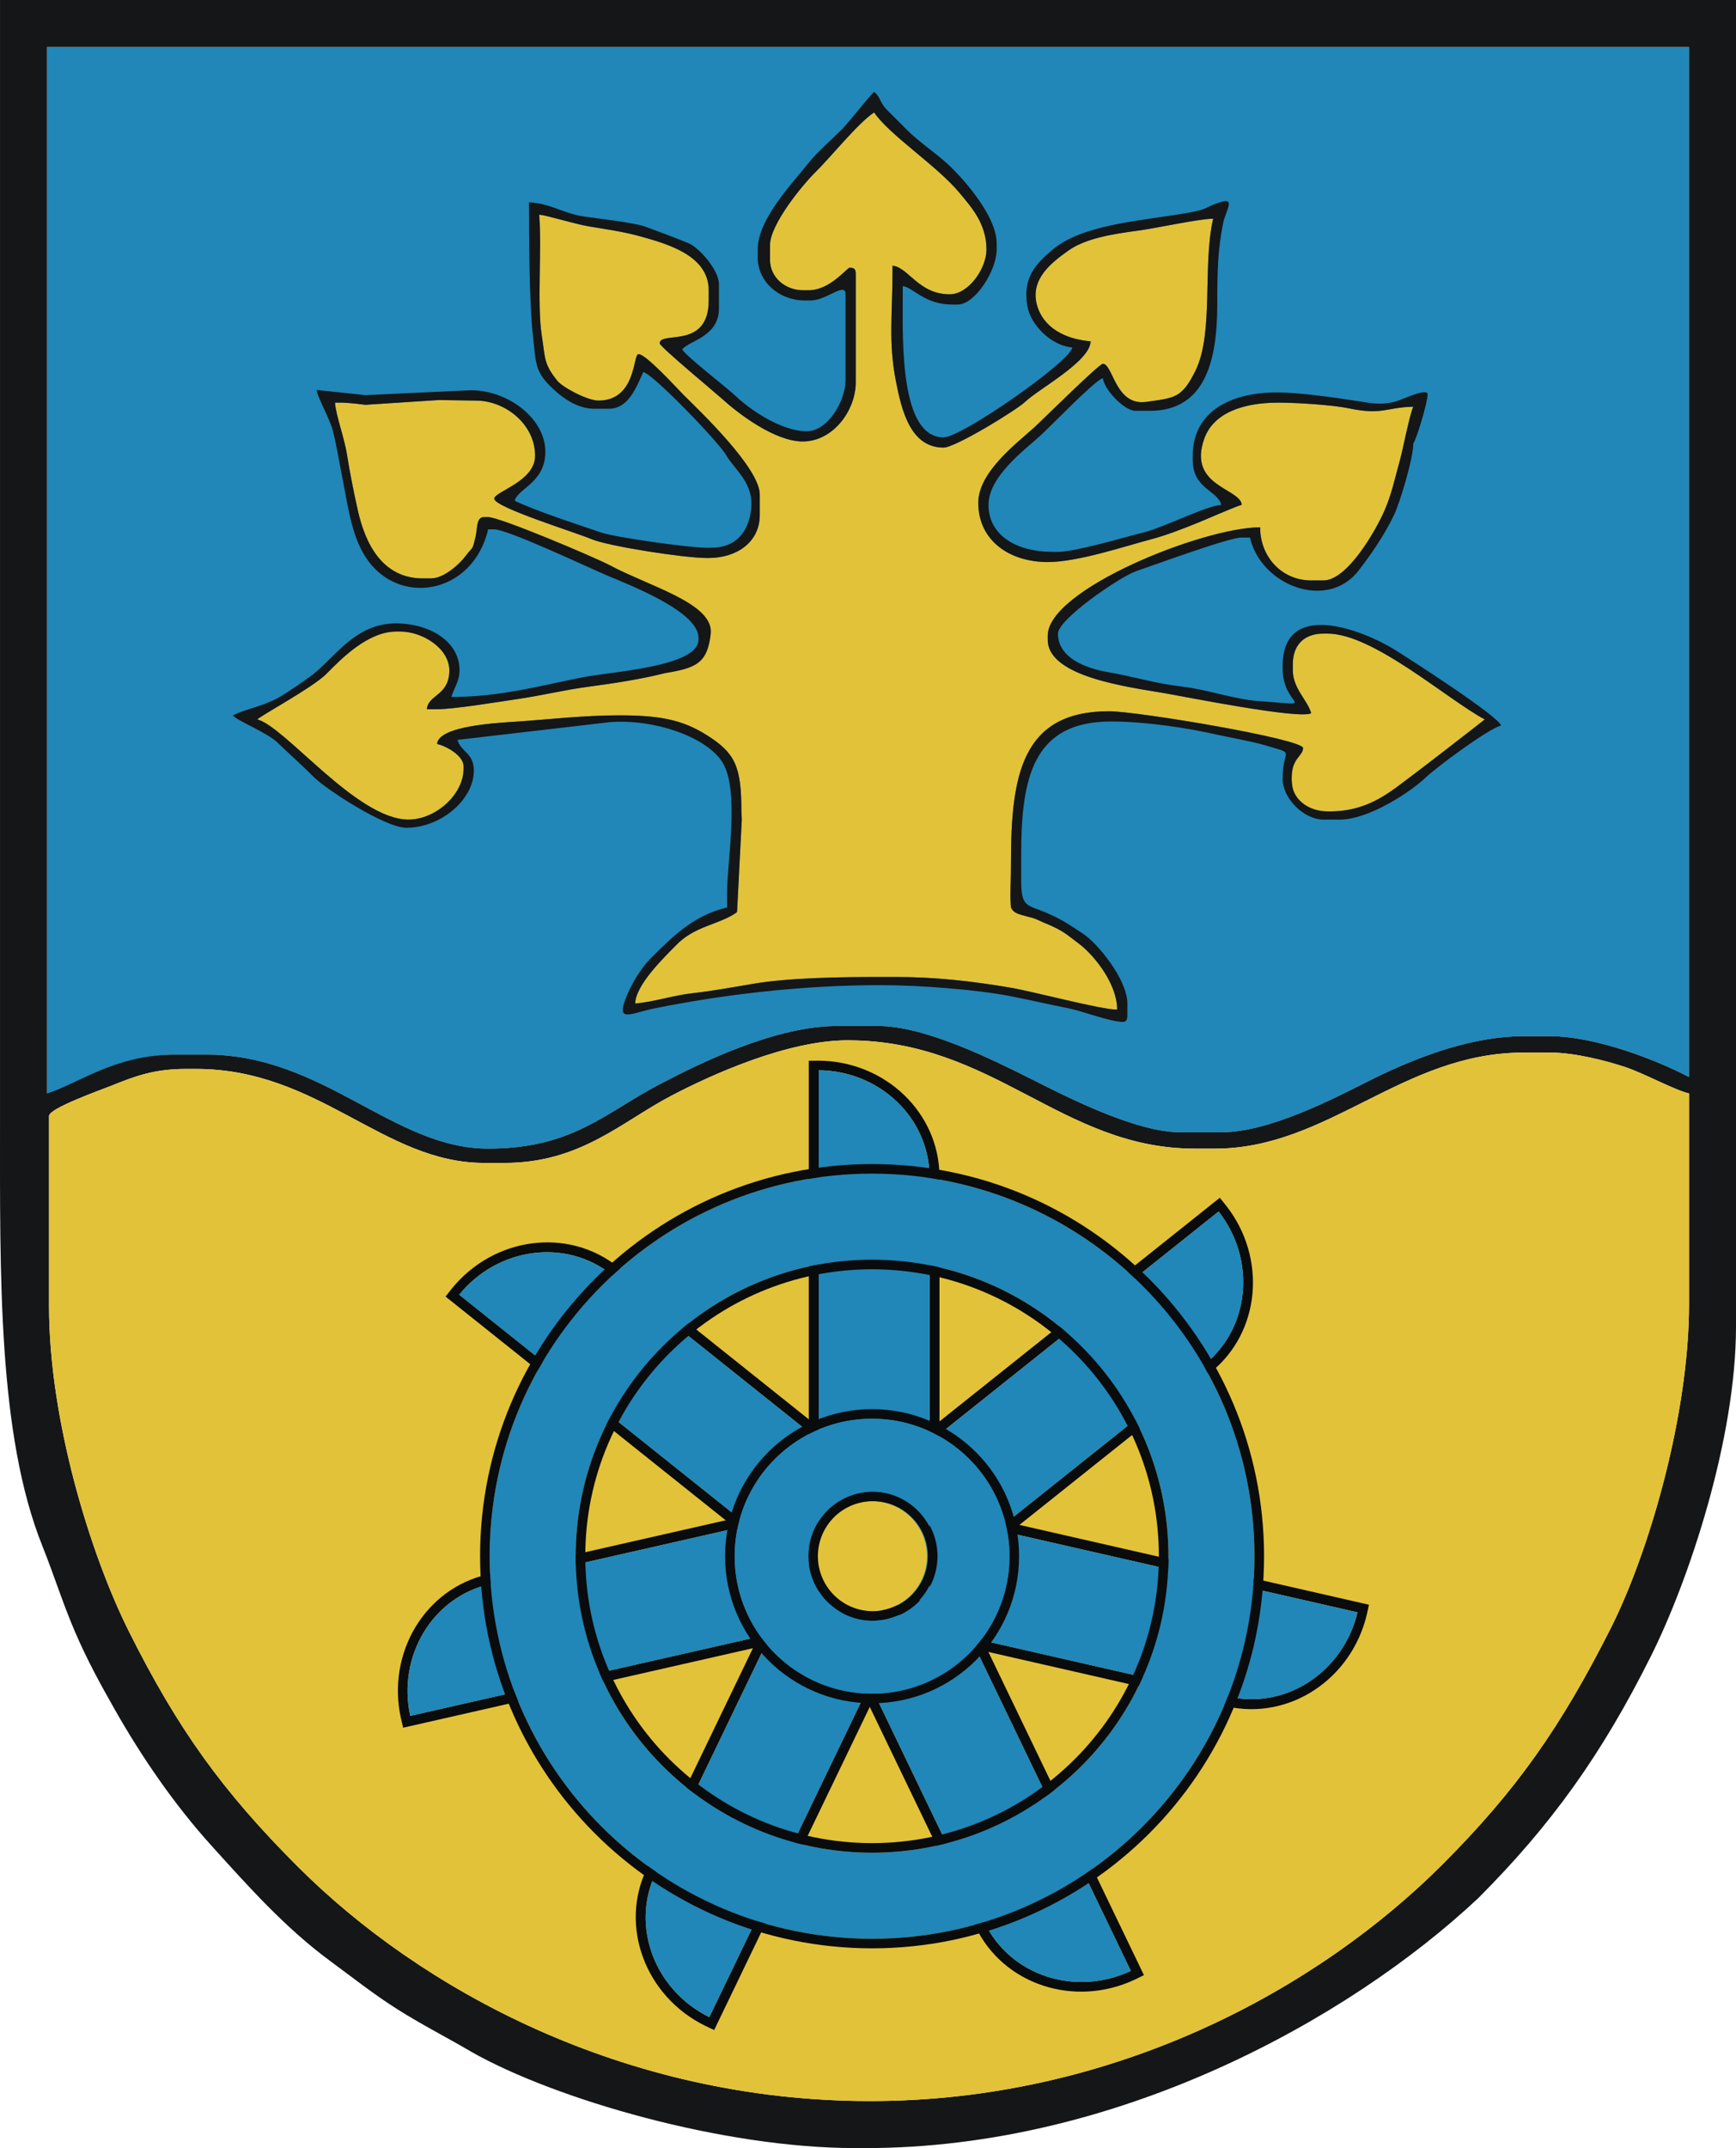<svg xmlns="http://www.w3.org/2000/svg" width="507.877" height="628.165" viewBox="0 0 143.334 177.282" xml:space="preserve" style="fill-rule:evenodd"><path d="M39.33 152.384c2.834-.236 5.587-3.205 10.623-3.205h2.53c9.69 0 15.419 7.76 23.27 7.76 6.947 0 9.632-2.936 14.11-5.285 3.487-1.83 9.636-4.836 14.725-4.836h3.373c3.943 0 9.703 2.911 12.535 4.328 2.768 1.385 8.633 4.443 12.422 4.443h3.372c3.985 0 9.323-2.805 12.14-4.218 3.213-1.612 8.08-3.71 12.817-3.71h2.192c3.818 0 8.91 2.02 11.467 3.374V66.02H39.33v86.364z" style="fill:#2087b8" transform="translate(-35.45 -62.14)"/><path d="M99.023 82.382v1.18c0 1.553 1.355 2.53 2.699 2.53h.506c1.76 0 3.15-1.855 3.372-1.855.389 0 .506.118.506.506v8.94c0 2.328-1.861 4.892-4.384 4.892-2.261 0-5.25-2.25-6.533-3.417-.587-.533-5.271-4.412-5.271-4.68 0-1.06 4.047.55 4.047-3.542v-.843c0-2.84-3.33-3.805-5.667-4.452-1.387-.384-2.749-.568-4.24-.819-1.107-.186-3.508-.922-4.09-.97.226 2.707-.178 7.435.205 9.916.308 1.996.16 2.374 1.279 3.781.46.579 2.51 1.652 3.407 1.652 3.05 0 2.865-3.62 3.26-3.817.479-.24 3.307 2.89 3.777 3.356 1.39 1.377 6.284 6.034 6.284 8.22v1.687c0 2.256-1.927 3.543-4.215 3.543h-.169c-1.89 0-8.19-.978-9.557-1.573-1.104-.481-7.98-2.605-7.98-3.319 0-.589 3.372-1.405 3.372-3.542 0-2.613-2.472-4.555-4.89-4.555l-3.04-.047-6.086.394c-.546-.08-.944-.136-1.834-.178h-.675c.095 1.137.782 2.896 1.01 4.387.201 1.319.567 3.12.88 4.517.612 2.73 2.022 5.602 5.361 5.602h.674c1.082 0 2.38-1.195 2.867-1.855.627-.85.516-.341.81-1.55.176-.718.043-1.655.708-1.655h.337c.983 0 8.916 3.372 10.03 3.968 3.187 1.699 6.502 2.341 8.123 5.51-1.045 2.482-.52 2.52-3.584 3.41-1.904.479-4.17.833-6.156 1.094-2.207.29-3.778.716-6.185 1.066-1.453.211-5.025.808-6.444.808h-.843c.102-1.222 1.855-1.097 1.855-3.205 0-1.803-2.194-3.205-4.047-3.205h-.337c-2.344 0-4.532 2.244-5.775 3.5-1.101 1.113-5.498 3.488-5.692 3.753 2.324.621 8.22 8.266 12.479 8.266 2.212 0 4.552-2.039 4.552-4.217v-.169c0-.86-1.355-1.66-2.192-1.855.127-1.527 5.114-1.744 6.745-1.857 2.598-.179 5.405-.505 8.263-.505 3.292 0 5.21.33 7.288 1.65 2.318 1.472 2.83 2.564 2.83 6.278l.033.676-.39 7.58-.05.094c-1.517 1.04-3.48 1.093-5.032 2.74-.92.94-3.295 3.22-3.33 4.766 1.5-.125 3.162-.673 4.716-.849 1.552-.175 3.284-.479 4.965-.769 2.984-.515 7.339-.575 10.723-.575h1.012c3.465 0 6.535.369 9.57.885 1.968.336 7.476 1.814 8.81 1.814 0-2.124-1.87-4.469-3.158-5.444-1.081-.82-1.305-1.059-2.6-1.617-.514-.222-.986-.564-1.5-.692-.643-.2-1.149-.248-1.47-.766l-.04-3.626c0-7.225.902-12.482 8.094-12.482 2.354 0 16.02 2.291 16.02 3.036 0 .654-.979.516-.979 2.043v1.011c0 1.194 1.494 2.175 3.002 2.175h.168c3.338 0 5.099-1.703 7.012-3.107.54-.396 5.779-4.446 5.804-4.484-3.079-1.63-9.192-7.084-12.984-7.084h-.338c-1.592 0-2.529.937-2.529 2.53v.506c0 1.494 1.234 2.48 1.518 3.542-1.057.507-10.38-1.362-12.015-1.644-3.027-.523-9.738-1.34-9.738-4.428v-.338c0-3.813 12.862-8.94 17.537-8.94 0 2.472 1.816 4.386 4.216 4.386h1.011c1.999 0 4.371-4.218 5.037-5.758.613-1.418.818-2.517 1.268-4.129.28-1.005.804-3.802 1.115-4.45-2.297.05-2.525.718-5.354.126-1.268-.266-4.194-.464-5.775-.464-2.887 0-5.366.824-6.132 2.976-1.4 3.933 2.982 4.087 3.096 5.458-.538.144-2.752 1.125-3.594 1.465-1.234.5-2.594 1.036-3.857 1.37-2.263.6-6.082 1.888-8.568 1.888-3.154 0-5.734-1.767-5.734-4.892 0-2.516 3.128-4.87 4.598-6.196.66-.595 5.37-5.274 5.689-5.274.83 0 1.03 3.503 3.57 3.145 2.364-.333 2.954-.3 4.077-2.58 1.53-3.102.565-8.704 1.459-12.541-1.319.03-4.626.778-6.258.994-2.148.284-4.343.653-5.747 1.673-1.238.899-3.144 2.266-2.543 4.46.506 1.848 2.29 2.816 4.43 2.994-.037 1.664-4.275 3.911-5.437 5.019-.69.658-5.729 3.752-6.704 3.752-2.728 0-3.463-3.05-3.94-5.505-.63-3.235-.276-5.529-.276-9.001v-.506c1.288.107 2.147 2.361 4.722 2.361 1.566 0 3.043-2.14 3.038-3.71-.008-2.121-1.237-3.468-2.241-4.678-1.845-2.22-5.8-4.778-7.037-6.624-1.375.92-3.544 3.652-4.849 4.932-1.012.994-3.75 4.294-3.75 6.032z" style="fill:#e2c238" transform="translate(-35.45 -62.14)"/><path d="M99.023 82.382c0-1.738 2.74-5.038 3.752-6.032 1.304-1.28 3.473-4.011 4.848-4.932 1.236 1.846 5.193 4.404 7.037 6.624 1.004 1.21 2.233 2.557 2.24 4.677.007 1.57-1.47 3.711-3.037 3.711-2.575 0-3.433-2.254-4.722-2.361v.506c0 3.472-.353 5.766.276 9.001.477 2.456 1.212 5.505 3.94 5.505.975 0 6.014-3.094 6.704-3.752 1.162-1.108 5.4-3.355 5.437-5.02-2.14-.177-3.924-1.145-4.43-2.993-.601-2.193 1.305-3.561 2.543-4.46 1.404-1.02 3.6-1.389 5.747-1.673 1.632-.216 4.94-.965 6.258-.994-.894 3.837.07 9.439-1.459 12.542-1.123 2.279-1.713 2.246-4.078 2.58-2.54.357-2.74-3.146-3.57-3.146-.319 0-5.028 4.68-5.688 5.274-1.47 1.326-4.598 3.68-4.598 6.196 0 3.125 2.58 4.892 5.734 4.892 2.486 0 6.305-1.287 8.568-1.887 1.263-.335 2.623-.87 3.857-1.37.842-.34 3.056-1.322 3.594-1.466-.114-1.37-4.496-1.525-3.096-5.458.766-2.152 3.245-2.976 6.132-2.976 1.581 0 4.507.198 5.775.464 2.83.592 3.057-.075 5.354-.127-.31.649-.835 3.446-1.115 4.451-.45 1.612-.655 2.71-1.268 4.13-.666 1.539-3.038 5.757-5.037 5.757h-1.011c-2.4 0-4.216-1.914-4.216-4.385-4.675 0-17.537 5.126-17.537 8.94v.337c0 3.088 6.711 3.906 9.738 4.428 1.635.282 10.958 2.151 12.015 1.644-.284-1.061-1.518-2.047-1.518-3.542v-.506c0-1.593.937-2.53 2.53-2.53h.337c3.792 0 9.905 5.455 12.984 7.084-.025.038-5.263 4.088-5.804 4.485-1.913 1.403-3.674 3.106-7.012 3.106h-.168c-1.508 0-2.772-.924-2.922-2.174-.032-.356-.052-.486-.025-.804.045-1.419.923-1.597.923-2.251 0-.745-13.665-3.036-16.02-3.036-7.191 0-8.094 5.257-8.094 12.482 0 1.237-.108 2.991 0 3.71.224.555.856.592 1.517.801.512.09.982.392 1.495.573 1.294.558 1.518.797 2.6 1.617 1.287.975 3.157 3.32 3.157 5.444-1.334 0-6.842-1.478-8.81-1.814-3.035-.516-6.105-.885-9.57-.885h-1.012c-3.384 0-7.74.06-10.723.575-1.68.29-3.413.594-4.965.77-1.554.175-3.217.723-4.716.848.035-1.546 2.41-3.825 3.33-4.766 1.552-1.647 3.515-1.7 5.031-2.74l.051-.094.39-7.58-.033-.676c0-3.714-.512-4.806-2.83-6.278-2.078-1.32-3.996-1.65-7.288-1.65-2.858 0-5.665.326-8.263.506-1.631.112-6.618.33-6.745 1.856.837.194 2.192.995 2.192 1.855v.169c0 2.179-2.34 4.217-4.552 4.217-4.259 0-10.155-7.645-12.479-8.266.194-.265 4.591-2.64 5.692-3.752 1.243-1.257 3.43-3.5 5.775-3.5h.337c1.853 0 4.047 1.4 4.047 3.204 0 2.108-1.753 1.983-1.855 3.205h.843c1.419 0 4.991-.597 6.444-.808 2.407-.35 3.978-.775 6.185-1.066 1.985-.261 4.252-.615 6.156-1.095 2.543-.42 3.549-.776 3.811-3.272.263-2.497-5.082-3.899-8.35-5.647-1.114-.596-9.047-3.968-10.03-3.968h-.337c-.665 0-.532.937-.707 1.655-.295 1.209-.184.7-.81 1.55-.487.66-1.786 1.856-2.868 1.856h-.674c-3.339 0-4.75-2.873-5.36-5.603-.314-1.398-.68-3.198-.88-4.516-.229-1.492-.916-3.251-1.011-4.388h.674c.816.053 1.263.11 1.835.178l6.086-.394 3.04.047c2.418 0 4.89 1.942 4.89 4.555 0 2.137-3.372 2.953-3.372 3.542 0 .714 6.877 2.838 7.98 3.319 1.366.595 7.667 1.573 9.557 1.573h.169c2.288 0 4.215-1.287 4.215-3.543v-1.686c0-2.187-4.893-6.844-6.284-8.22-.47-.466-3.298-3.596-3.778-3.357-.394.197-.21 3.817-3.26 3.817-.895 0-2.946-1.073-3.406-1.652-1.12-1.407-.97-1.785-1.279-3.781-.383-2.48.02-7.21-.204-9.916.581.048 2.982.784 4.088.97 1.492.25 2.854.435 4.24.819 2.338.647 5.668 1.612 5.668 4.452v.843c0 4.091-4.047 2.482-4.047 3.542 0 .268 4.684 4.147 5.27 4.68 1.285 1.166 4.273 3.417 6.534 3.417 2.523 0 4.384-2.564 4.384-4.892v-8.94c0-.388-.117-.506-.506-.506-.223 0-1.613 1.856-3.372 1.856h-.506c-1.344 0-2.698-.978-2.698-2.53v-1.181zm31.365 13.663c4.571 0 5.565-4.146 5.565-8.772 0-2.71.042-4.444.463-6.62.227-1.17 1.125-2.261-.27-1.807-1.292.421-.856.55-2.689.87-3.796.663-8.62.922-11.12 3.046-1.373 1.166-2.482 2.312-2.056 4.669.282 1.557 1.986 3.242 3.7 3.385-.093 1.114-9.114 7.422-10.624 7.422-3.585 0-3.373-7.851-3.373-11.302v-1.18c.81.067 1.813 1.517 4.047 1.517h.506c1.379 0 3.204-2.751 3.204-4.554v-.506c0-2.341-3.04-5.706-4.428-6.872-1.105-.929-2.091-1.586-3.118-2.616-.517-.519-.91-.921-1.434-1.433-.718-.703-.6-1.167-1.138-1.561-.34.25-2.014 2.436-2.656 3.078-.816.816-2.114 1.955-2.771 2.794-1.25 1.597-4.184 4.6-4.184 7.116v.675c0 2.022 1.793 3.542 3.878 3.542h.506c1.306 0 2.867-1.572 2.867-.506v7.085c0 1.71-1.465 4.217-3.204 4.217-2.072 0-4.651-1.759-5.775-2.827-.807-.768-4.076-3.27-4.511-3.92.534-.73 3.035-1.036 3.035-3.374v-2.024c0-1.144-1.57-2.92-2.408-3.326-.461-.224-3.745-1.467-4.035-1.53-1.649-.361-3.069-.48-4.822-.744-1.507-.227-2.82-1.112-4.417-1.147 0 2.79.02 8.312.325 10.976.244 2.126.129 2.904 1.401 4.164.827.819 2.122 1.896 3.67 1.896h1.18c1.683 0 2.292-1.837 2.867-3.036.878.234 6.213 5.786 6.823 6.838.759 1.308 2.343 2.31 2.066 4.559-.2 1.612-1.068 3.11-3.325 3.11h-.337c-1.456 0-7.537-.857-8.697-1.253-2.047-.7-5.366-1.77-7.154-2.627.279-1.043 2.53-1.49 2.53-4.049 0-2.871-3.346-5.223-6.408-5.06l-8.429.393-4.046-.428c.037.526 1.08 2.39 1.314 3.272.33 1.249.476 2.295.746 3.638.49 2.428.762 4.95 1.946 6.825 2.664 4.218 8.894 3.186 10.155-2.23h.506c1.118 0 7.828 3.175 9.22 3.765 1.928.818 7.643 3 7.643 5.175v.169c0 2.227-7.181 2.632-9.551 3.097-3.447.677-6.78 1.626-10.853 1.626.165-.618.674-1.297.674-2.193 0-2.477-2.6-3.88-5.227-3.88-3.215 0-4.838 2.493-6.62 4.006-.58.494-2.414 1.748-3.102 2.125-1.339.733-2.628.913-3.768 1.46.317.434 2.818 1.412 3.671 2.231 1.059 1.017 1.983 1.828 3.029 2.874.985.986 5.852 4.172 7.633 4.172 2.806 0 5.565-2.288 5.565-4.723 0-1.469-1.084-1.534-1.35-2.53l12.635-1.469c3.695-.26 7.986 1.253 9.259 3.353 1.414 2.332.365 8.14.365 10.767v1.18c-2.782.65-4.52 2.43-6.28 4.176-.801.794-1.57 2.046-2.034 3.195-.893 2.212.33 1.36 2.309.96 5.574-1.127 12.107-1.92 18.652-1.92 3.204 0 7.89.355 10.731.905 1.549.3 3.16.683 4.742.991 1.277.25 3.508 1.14 4.594 1.14.236 0 .337-.23.337-.506v-1.012c0-1.943-2.395-4.927-3.675-5.77-1.096-.721-1.694-1.151-3.005-1.717-1.574-.68-2.088-.396-2.088-2.634v-2.193c0-6.36 1.002-10.964 7.42-10.964 2.786 0 6.299.526 8.703 1.077 1.088.248 2.96.566 4.007.883 2.65.804 1.454.16 1.454 2.763 0 1.63 1.755 3.374 3.372 3.374h1.35c2.381 0 5.814-2.251 7.123-3.501.838-.8 5.155-4.016 6.198-4.259-.203-.76-7.62-5.546-8.869-6.31-2.56-1.564-9.174-4.179-9.174 1.419v.168c0 3.282 3.267 3.074-2.021 2.697-1.948-.14-4.208-.946-6.237-1.184-2.327-.272-3.947-.816-6.21-1.209-1.722-.298-4.081-1.14-4.081-3.171 0-1.195 5.18-4.728 6.476-5.161 1.453-.485 7.61-2.767 8.7-2.767h.675c.926 3.975 6.388 6.066 8.969 2.73 1.068-1.38 2.158-2.975 2.95-4.64.451-.95 1.571-4.615 1.571-5.85.29-.433 1.18-3.395 1.18-4.048 0-.6-2.06.422-2.628.576-1.25.34-2.043.139-3.145-.03-1.838-.281-4.809-.714-6.705-.714-3.677 0-6.914 1.513-6.914 5.229v.337c0 2.402 2.038 2.5 2.361 3.711-1.353.113-4.709 1.86-6.474 2.295-1.66.409-5.56 1.585-7.016 1.585h-.506c-2.729 0-5.227-1.247-5.227-3.88 0-2.316 2.903-4.467 4.26-5.69.842-.76 4.52-4.591 5.183-4.768.074.893 1.734 2.699 2.698 2.699h1.18z" style="fill:#141617" transform="translate(-35.45 -62.14)"/><path d="M39.498 169.926v-15.687c0-.634 4.3-2.153 5.11-2.479 1.928-.774 3.52-1.4 6.188-1.4h.843c10.15 0 15.464 7.758 23.777 7.758h1.686c6.253 0 9.624-3.36 13.713-5.512 3.39-1.784 9.658-4.608 14.616-4.608 12.097 0 17.66 8.94 28.667 8.94h1.686c9.337 0 15.467-7.928 25.463-7.928h2.192c2.037 0 4.628.673 6.218 1.201 1.507.501 4.058 1.895 5.249 2.172v17.374c0 9.227-3.333 20.56-6.465 26.764-4.105 8.133-7.786 13.383-13.897 19.496-10.165 10.168-26.97 19.525-47.258 19.525-20.289 0-37.098-9.194-47.257-19.356-6.143-6.145-9.875-11.274-13.954-19.44-3.16-6.325-6.577-17.393-6.577-26.82zM39.33 66.02h135.576v85.014c-2.556-1.352-7.649-3.373-11.467-3.373h-2.192c-4.737 0-9.604 2.098-12.817 3.71-2.817 1.412-8.155 4.218-12.14 4.218h-3.372c-3.79 0-9.654-3.058-12.422-4.443-2.832-1.417-8.592-4.329-12.535-4.329h-3.373c-5.089 0-11.238 3.007-14.725 4.837-4.478 2.35-7.163 5.284-14.11 5.284-7.85 0-13.58-7.76-23.27-7.76h-2.53c-5.036 0-7.915 2.356-10.623 3.206V66.02zm-3.879 88.556c0 12.798-.185 25.95 3.49 35.136.998 2.492 1.654 4.657 2.696 7.088.989 2.31 2.093 4.313 3.252 6.361 2.264 4 4.978 7.934 7.975 11.252 3.047 3.371 6.134 6.838 9.835 9.56 1.88 1.385 3.63 2.775 5.598 4.015 2.07 1.305 4.018 2.28 6.104 3.509 6.867 3.885 20.722 7.925 31.663 7.925h.865c20.785 0 39.921-10.642 50.566-20.62 6.052-6.056 10.221-11.89 14.263-19.975 3.155-6.308 7.026-17.935 7.026-27.214V62.14H35.451v92.436z" style="fill:#141617" transform="translate(-35.45 -62.14)"/><path d="M39.498 169.926c0 9.427 3.417 20.495 6.577 26.82 4.079 8.166 7.81 13.295 13.954 19.44 10.159 10.162 26.968 19.356 47.257 19.356 20.289 0 37.093-9.357 47.258-19.525 6.111-6.113 9.792-11.363 13.897-19.496 3.132-6.204 6.465-17.537 6.465-26.764v-17.374c-1.19-.277-3.742-1.67-5.249-2.172-1.59-.528-4.18-1.201-6.218-1.201h-2.192c-9.996 0-16.126 7.928-25.463 7.928h-1.686c-11.008 0-16.57-8.94-28.667-8.94-4.958 0-11.225 2.824-14.616 4.608-4.089 2.152-7.46 5.513-13.713 5.513h-1.686c-8.313 0-13.628-7.76-23.777-7.76h-.843c-2.668 0-4.26.627-6.187 1.401-.812.326-5.11 1.845-5.11 2.479v15.687z" style="fill:#e2c238" transform="translate(-35.45 -62.14)"/><path d="M107.453 166.893c13.076 0 23.68 10.604 23.68 23.68 0 13.077-10.604 23.681-23.68 23.681s-23.68-10.604-23.68-23.68c0-13.077 10.604-23.681 23.68-23.681zm0 11.544c6.702 0 12.136 5.435 12.136 12.137 0 6.701-5.434 12.136-12.136 12.136-6.702 0-12.136-5.435-12.136-12.136 0-6.702 5.434-12.137 12.136-12.137z" style="fill:#e2c238" transform="translate(-35.45 -62.14)"/><path d="m135.389 175.416-27.152 21.651-.517-.637 27.151-21.652c3.805-3.034 4.3-8.683 1.193-12.653l-34.043 27.147-.518-.638 34.66-27.64.518.639c3.391 4.323 2.851 10.478-1.292 13.783z" style="fill:#0a0b0c" transform="translate(-35.45 -62.14)"/><path d="m107.72 196.43 27.151-21.651c3.805-3.035 4.3-8.684 1.193-12.654l-34.043 27.147 5.699 7.158z" style="fill:#2087b8" transform="translate(-35.45 -62.14)"/><path d="m136.721 202.966-33.856-7.73.176-.802 33.856 7.73c4.745 1.083 9.47-2.053 10.637-6.957l-42.45-9.69.176-.803 43.219 9.866-.176.803c-1.266 5.346-6.415 8.762-11.582 7.583z" style="fill:#0a0b0c" transform="translate(-35.45 -62.14)"/><path d="m103.04 194.434 33.856 7.73c4.745 1.082 9.47-2.053 10.637-6.957l-42.45-9.691-2.043 8.918z" style="fill:#2087b8" transform="translate(-35.45 -62.14)"/><path d="m116.012 221.183-15.065-31.29.737-.362 15.065 31.29c2.111 4.384 7.509 6.124 12.07 3.978l-18.889-39.23.737-.364 19.232 39.943-.737.363c-4.97 2.343-10.85.447-13.15-4.328z" style="fill:#0a0b0c" transform="translate(-35.45 -62.14)"/><path d="m101.684 189.531 15.065 31.29c2.112 4.384 7.51 6.124 12.07 3.979l-18.888-39.232-8.247 3.963z" style="fill:#2087b8" transform="translate(-35.45 -62.14)"/><path d="m88.857 216.35 15.071-31.287.743.35-15.07 31.287c-2.112 4.385-.108 9.69 4.414 11.918l18.896-39.228.743.35-19.238 39.94-.744-.35c-4.93-2.425-7.114-8.205-4.815-12.98z" style="fill:#0a0b0c" transform="translate(-35.45 -62.14)"/><path d="M104.671 185.413 89.601 216.7c-2.113 4.384-.108 9.69 4.414 11.918l18.896-39.228-8.24-3.977z" style="fill:#2087b8" transform="translate(-35.45 -62.14)"/><g><path d="m75.705 192.078 33.864-7.694.189.8-33.864 7.693c-4.746 1.079-7.648 5.951-6.576 10.877l42.46-9.647.189.8-43.23 9.821-.189-.8c-1.174-5.367 1.989-10.675 7.157-11.85z" style="fill:#0a0b0c" transform="translate(-35.45 -62.14)"/><path d="m109.758 185.184-33.864 7.694c-4.746 1.078-7.648 5.95-6.576 10.876l42.46-9.646-2.02-8.924z" style="fill:#2087b8" transform="translate(-35.45 -62.14)"/></g><g><path d="m86.47 166.7 27.14 21.666-.507.646-27.14-21.666c-3.803-3.036-9.421-2.264-12.602 1.647l34.029 27.165-.507.647-34.646-27.658.507-.646c3.463-4.267 9.584-5.107 13.726-1.801z" style="fill:#0a0b0c" transform="translate(-35.45 -62.14)"/><path d="m113.103 189.012-27.14-21.666c-3.804-3.036-9.422-2.264-12.602 1.647l34.028 27.165 5.714-7.146z" style="fill:#2087b8" transform="translate(-35.45 -62.14)"/></g><g><path d="M113.02 159.281v34.727l-.822.007v-34.727c0-4.867-4.108-8.776-9.149-8.822v43.542l-.821.007v-44.33l.821-.008c5.495.045 9.97 4.304 9.971 9.604z" style="fill:#0a0b0c" transform="translate(-35.45 -62.14)"/><path d="M112.198 194.016v-34.727c0-4.867-4.109-8.776-9.15-8.822v43.542l9.15.007z" style="fill:#2087b8" transform="translate(-35.45 -62.14)"/></g><path d="M107.453 158.999c17.435 0 31.574 14.14 31.574 31.574 0 17.435-14.139 31.574-31.574 31.574-17.435 0-31.574-14.139-31.574-31.574 0-17.435 14.139-31.574 31.574-31.574zm0 7.104c13.512 0 24.47 10.958 24.47 24.47 0 13.512-10.958 24.47-24.47 24.47-13.512 0-24.47-10.958-24.47-24.47 0-13.512 10.958-24.47 24.47-24.47z" style="fill:#2087b8" transform="translate(-35.45 -62.14)"/><path d="M107.453 158.21c17.87 0 32.364 14.493 32.364 32.364 0 17.87-14.493 32.363-32.364 32.363-17.871 0-32.364-14.493-32.364-32.363 0-17.871 14.493-32.364 32.364-32.364zm0 .79c17.435 0 31.574 14.139 31.574 31.574 0 17.435-14.139 31.574-31.574 31.574-17.435 0-31.574-14.14-31.574-31.574 0-17.435 14.139-31.575 31.574-31.575z" style="fill:#0a0b0c" transform="translate(-35.45 -62.14)"/><path d="M107.453 166.104c13.512 0 24.47 10.958 24.47 24.47 0 13.512-10.958 24.47-24.47 24.47-13.512 0-24.47-10.958-24.47-24.47 0-13.512 10.958-24.47 24.47-24.47zm0 .79c13.076 0 23.68 10.604 23.68 23.68s-10.604 23.68-23.68 23.68-23.68-10.604-23.68-23.68 10.604-23.68 23.68-23.68z" style="fill:#0a0b0c" transform="translate(-35.45 -62.14)"/><g transform="translate(-35.45 -62.14)"><circle cx="107.453" cy="190.574" r="4.539" style="fill:#e2c238"/><path d="M107.453 186.035a4.54 4.54 0 1 1-.001 9.079 4.54 4.54 0 0 1 .001-9.079zm0-.79a5.329 5.329 0 1 1-.001 10.658 5.329 5.329 0 0 1 .001-10.657z" style="fill:#0a0b0c"/><path d="M107.453 178.437c6.702 0 12.136 5.435 12.136 12.136 0 6.702-5.434 12.137-12.136 12.137-6.702 0-12.136-5.435-12.136-12.137 0-6.701 5.434-12.136 12.136-12.136zm0 .79c6.266 0 11.347 5.08 11.347 11.346s-5.081 11.347-11.347 11.347c-6.266 0-11.347-5.08-11.347-11.347 0-6.265 5.081-11.347 11.347-11.347z" style="fill:#0a0b0c"/><path d="M107.453 179.227c6.266 0 11.347 5.081 11.347 11.347 0 6.266-5.081 11.347-11.347 11.347-6.266 0-11.347-5.081-11.347-11.347 0-6.266 5.081-11.347 11.347-11.347zm0 6.019a5.329 5.329 0 1 1-.001 10.657 5.329 5.329 0 0 1 .001-10.657z" style="fill:#2087b8"/></g></svg>